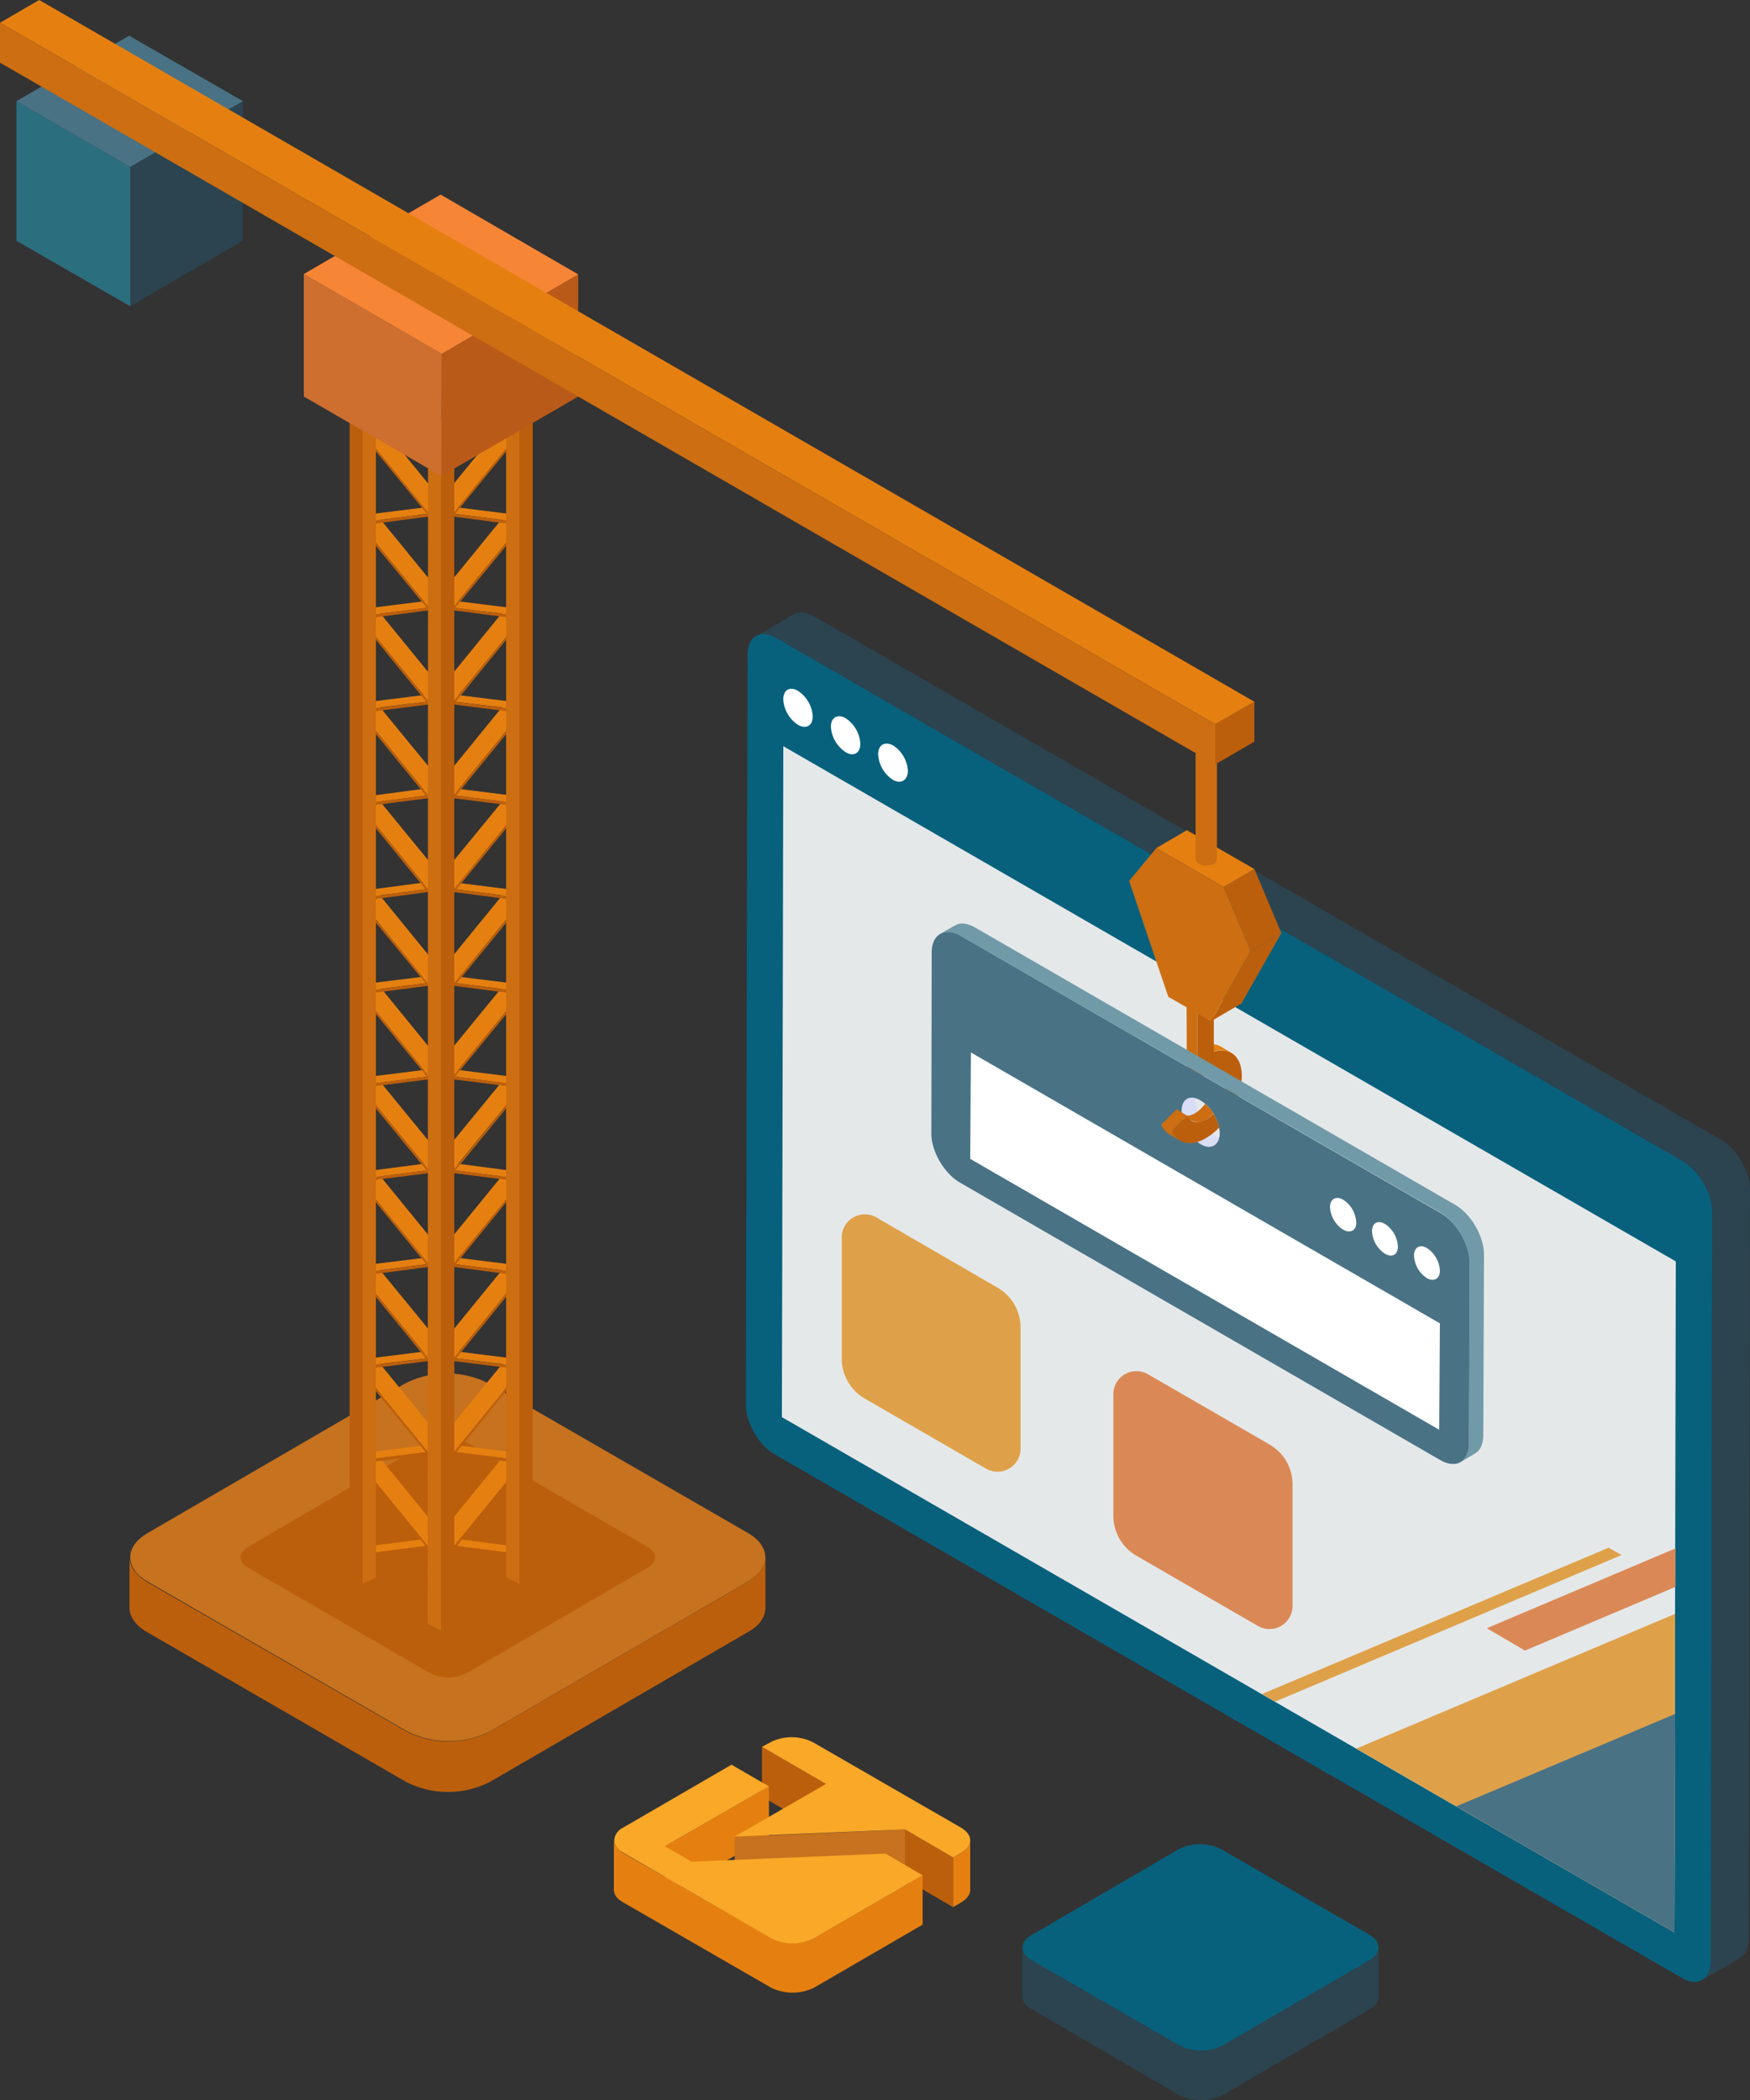 <svg xmlns="http://www.w3.org/2000/svg" width="500" height="600"><rect width="100%" height="100%" fill="#333333" stroke="none"/><defs><style>.a{fill:#bc5f0c}.b{fill:#c6721e}.c{fill:#2b4450}.e{fill:#497285}.f{fill:#e58010}.g{fill:#cc6e11}.k{fill:#07617d}.m{fill:#fff}.n{fill:#dea149}.o{fill:#da8956}.p{fill:#d9ddf6}.r{fill:#f9a828}</style></defs><path d="M218.7 445v14.5c-.1 2.5-1.7 5-5 6.8L140 509.1a26.4 26.4 0 0 1-24 0l-74-42.8c-3.3-1.9-5-4.4-5-7V445c0 2.5 1.8 5 5 7l74.1 42.7a26.4 26.4 0 0 0 24 0l73.5-42.7c3.3-2 5-4.4 5-6.9Z" class="a"/><path d="M213.7 438c6.6 3.8 6.6 10 0 13.9l-73.5 42.7a26.4 26.4 0 0 1-24 0l-74-42.7c-6.6-3.8-6.7-10 0-13.9l73.5-42.7a26.4 26.4 0 0 1 24 0Z" class="b"/><path d="M184.9 441.9c3 1.7 3 4.4 0 6.1l-51.5 30a11.7 11.7 0 0 1-10.6 0L71 448c-3-1.7-3-4.4 0-6.1l51.4-30a11.7 11.7 0 0 1 10.6 0Z" class="a"/><path d="m69.4 28.9-.1 39.9-32.1 18.7V47.7l32.2-18.8z" class="c"/><path fill="#2b6f7f" d="M37.2 47.7v39.8L4.7 68.8V28.9l32.5 18.8z"/><path d="M69.4 28.9 37.2 47.7 4.7 28.9l32.2-18.7 32.5 18.7z" class="e"/><path d="m122.4 307.3.8 1 4.7-2.6-18.9-23.2 12.6-1.6.4-.2.8.9 4.7-2.5-19-23.3 13.1-1.7.5-.2.8.9 4.7-2.6-19-23.2 13.1-1.7.5-.3.8 1 4.7-2.6-19.1-23.3 13.2-1.6.5-.3.8 1 4.6-2.6-19-23.3 13.2-1.6.5-.3.8 1 4.6-2.6-19-23.3 13.2-1.7.4-.2.8.9 4.7-2.5-20.3-24.9-4.7 2.6 18.2 22.3-14.4 1.8-4.7 2.6 3.4-.5-2.1 1.2 17.8 21.7-14.5 1.8-4.6 2.6 3.3-.4-2.1 1.1 17.8 21.7-14.5 1.8-4.6 2.6 3.3-.4-2 1.1 17.7 21.7-14.4 1.9-4.7 2.5 3.3-.4-2 1.1 17.7 21.7-14.4 1.9-4.7 2.5 3.3-.4-2 1.1 17.7 21.8-13.9 1.7-4.7 2.6 1.1-.1-.3.1 18.2 22.3-14.4 1.8-4.7 2.6 3.4-.4-2.1 1.1 17.8 21.7-14.5 1.9-4.6 2.5 3.3-.4-2.1 1.1 17.8 21.8-14.5 1.8-4.6 2.6 3.3-.5-2 1.2 17.7 21.7-14.4 1.8-4.7 2.6 3.3-.4-2 1.1 17.7 21.7-14.4 1.8-4.7 2.6 3.3-.4-2 1.1 17.7 21.7-13.9 1.8-4.7 2.6 19.5-2.5.4-.3.8 1 4.7-2.6-19-23.3 13.1-1.6.5-.3.8 1 4.7-2.6-19-23.3 13.1-1.6.5-.3.8 1 4.7-2.6-19.1-23.3 13.2-1.7.5-.2.8.9 4.6-2.5-19-23.3 13.2-1.7.5-.3.8 1 4.6-2.6-19-23.2 13.2-1.7.4-.3z" class="f"/><path d="m150.3 417.4-3.3-.4 2 1.1-17.7 21.7 13.9 1.8 4.7 2.6-19.4-2.5-.5-.3-.8 1-4.7-2.6 19-23.3-13.1-1.6-.5-.3-.8 1-4.7-2.6 19.1-23.3-13.2-1.6-.5-.3-.8 1-4.6-2.6 19-23.3-13.2-1.7-.5-.2-.8.9-4.6-2.5 19-23.3-13.2-1.7-.5-.3-.7 1-4.7-2.6 19-23.2-13.2-1.7-.4-.3-.8 1-4.7-2.6 19-23.2-12.6-1.6-.5-.2-.8.9-4.7-2.5 19-23.3-13.1-1.7-.5-.2-.8.9-4.7-2.5 19.1-23.3-13.2-1.7-.5-.3-.8 1-4.6-2.6 19-23.3-13.2-1.6-.5-.3-.8 1-4.6-2.6 19-23.3-13.2-1.6-.5-.3-.7.9-4.7-2.5 19-23.3-13.2-1.7-.4-.2-.8.9-4.7-2.5 20.3-24.9 4.7 2.6-18.2 22.3 14.4 1.8 4.7 2.6-3.4-.5 2.1 1.2-17.8 21.7 14.5 1.8 4.7 2.6-3.4-.4 2.1 1.1-17.8 21.7 14.5 1.8 4.6 2.6-3.3-.4 2 1.1-17.7 21.7 14.4 1.8 4.7 2.6-3.3-.4 2 1.1-17.7 21.8 14.4 1.8 4.7 2.6-3.3-.5 2 1.1-17.7 21.8 13.9 1.7 4.7 2.6-1.1-.1.3.1-18.2 22.3 14.4 1.8 4.7 2.6-3.4-.4 2.1 1.1-17.8 21.7 14.5 1.9 4.7 2.5-3.4-.4 2.1 1.1-17.8 21.8 14.5 1.8 4.6 2.6-3.3-.5 2 1.2-17.7 21.7 14.4 1.8 4.7 2.6-3.3-.4 2 1.1-17.7 21.7 14.4 1.8 4.7 2.6z" class="f"/><path d="m123.2 308.3-19.9 2.5 19.9 24.3-20 2.5 19.9 24.3-19.9 2.6 19.8 24.3-19.9 2.5 19.8 24.3-19.9 2.5 19.8 24.3-20.4 2.6-.3-.8 19.5-2.5-19.9-24.3 19.9-2.5-19.8-24.3 19.9-2.5-19.8-24.3 19.9-2.6-19.8-24.3 19.9-2.5-19.9-24.3 20-2.5-19.1-23.4h-.5l-.3-.8 19.5-2.5-19.9-24.2 19.9-2.6-19.8-24.3 19.9-2.5-19.8-24.3 19.9-2.5-19.8-24.3 19.9-2.6-19.9-24.2 20-2.6-19.4-23.7.3-.4 20.3 24.8-19.9 2.6 19.9 24.2-20 2.6 19.9 24.3-19.9 2.5L123 228l-19.9 2.5 19.8 24.3-19.9 2.6 19.8 24.2-19.3 2.5 19.7 24.2zM150.3 417.4l-19.8 24.3 19.4 2.5-.3.8-20.4-2.6 19.8-24.3-19.9-2.5 19.8-24.3-19.9-2.5 19.8-24.3-19.9-2.6 19.9-24.3-19.9-2.5 19.8-24.3-19.9-2.5 19.7-24.2-19.3-2.5 19.8-24.2-19.9-2.6 19.8-24.3L129 228l19.8-24.3-19.9-2.5 19.9-24.3-19.9-2.6 19.8-24.2-19.9-2.6 20.3-24.8.3.4-19.4 23.7 20 2.6-19.9 24.2 19.9 2.6-19.8 24.3 19.9 2.5-19.8 24.3 19.9 2.5-19.8 24.3 19.9 2.6-19.8 24.2 19.4 2.5-.3.8h-.4L130 307.6l20 2.5-19.9 24.3 19.9 2.5-19.8 24.3 19.9 2.6-19.8 24.3 19.9 2.5-19.8 24.3 19.9 2.5z" class="a"/><path d="M129.8 118.3V464l-3.8 1.8V120.1l3.8-1.8z" class="a"/><path d="M126 120.1v345.7l-3.8-1.8.1-345.7 3.7 1.8z" class="g"/><path d="M152.2 107.8v342.9l-3.8 1.8V109.6l3.8-1.8z" class="a"/><path d="M148.4 109.6v342.9l-3.8-1.8V107.8l3.8 1.8z" class="g"/><path d="M103.6 109.6v342.9l-3.7-1.8V107.8l3.7 1.8z" class="a"/><path d="M107.4 107.8v342.9l-3.8 1.8V109.6l3.8-1.8z" class="g"/><path fill="#ba5a19" d="m126.2 101.1-.1 34.9 39.1-22.7V78.4l-39 22.7z"/><path fill="#ce6f30" d="m126.2 101.1-.1 34.9-39.3-22.7v-35l39.4 22.8z"/><path fill="#f78536" d="m165.2 78.4-39 22.7-39.4-22.8 39.1-22.7 39.3 22.8z"/><path d="M226.8 175.5c1.5-.9 3.5-.8 5.8.6l259.2 149.6c4.5 2.6 8.2 9 8.2 14.2l-.4 214.2c0 2.6-1 4.5-2.4 5.3l-10.8 6.3c1.4-.9 2.4-2.7 2.4-5.3l.4-214.2c0-5.2-3.7-11.6-8.2-14.3L221.8 182.3c-2.3-1.3-4.3-1.4-5.8-.5Z" class="c"/><path d="M221.8 182.3c-4.5-2.6-8.2-.5-8.2 4.7l-.5 214.3c0 5.2 3.7 11.6 8.2 14.2l259.2 149.6c4.5 2.7 8.2.5 8.3-4.7l.4-214.2c0-5.2-3.7-11.6-8.2-14.3Z" class="k"/><path fill="#e5e8e9" d="m223.8 213.2-.4 191.7 255 147.2.4-191.7-255-147.2z"/><path d="M255.2 213c-2.4-1.3-4.3-.2-4.3 2.5a9.3 9.3 0 0 0 4.2 7.3c2.3 1.3 4.2.2 4.3-2.5a9.3 9.3 0 0 0-4.2-7.3ZM228 197.4c-2.3-1.4-4.2-.3-4.2 2.4a9.3 9.3 0 0 0 4.2 7.3c2.3 1.3 4.2.3 4.2-2.4a9.3 9.3 0 0 0-4.2-7.3ZM241.6 205.2c-2.3-1.3-4.2-.2-4.2 2.4a9.3 9.3 0 0 0 4.2 7.3c2.3 1.4 4.2.3 4.2-2.4a9.3 9.3 0 0 0-4.2-7.3Z" class="m"/><path d="m285 367.9-34.5-20a6.6 6.6 0 0 0-10 5.8v34.5a13.2 13.2 0 0 0 6.6 11.4l34.6 20a6.6 6.6 0 0 0 9.9-5.7v-34.5a13.2 13.2 0 0 0-6.6-11.5Z" class="n"/><path d="m362.7 412.7-34.6-20a6.6 6.6 0 0 0-10 5.8V433a13.2 13.2 0 0 0 6.6 11.5l34.6 20a6.6 6.6 0 0 0 10-5.8v-34.5a13.2 13.2 0 0 0-6.6-11.5Z" class="o"/><path d="m343.7 298.7 3 1.8a6.1 6.1 0 0 1 5.1.3l-3-1.8a6.1 6.1 0 0 0-5-.3Z" class="f"/><path d="M342.1 308.2v-28.7l4.6-2.7-3.1-1.8-4.6 2.7.1 28.7 3 1.8z" class="g"/><path d="M350.2 310.1a4 4 0 0 0-1.7-3.6l-3-1.8a4 4 0 0 1 1.6 3.6 12.2 12.2 0 0 1-2.8 7 11.7 11.7 0 0 1 2.4 2.8 12.5 12.5 0 0 0 3.5-8Z" class="p"/><path d="M354.8 307.4c0-5.6-3.4-8.3-8-6.9v-23.7l-4.7 2.7v28.7l2.4-1.3c3-1.8 5.6-.4 5.7 3.2a12.5 12.5 0 0 1-3.5 8 11.7 11.7 0 0 1 1.6 4.1c3.8-3.9 6.5-9.8 6.5-14.8Z" class="a"/><path d="m351 325-4.1 2.3c-1 .6-2.4.5-3.9-.4a11.9 11.9 0 0 1-5.4-9.5 3.7 3.7 0 0 1 1.6-3.4l4-2.4a3.7 3.7 0 0 0-1.5 3.4 12 12 0 0 0 5.4 9.5c1.5.9 2.9 1 3.9.4Z" class="p"/><path fill="#719aa8" d="m424 358.5-.2 51.5c0 2.6-.9 4.5-2.4 5.3l-4 2.4c1.4-.8 2.3-2.7 2.3-5.3l.2-51.6c0-5.2-3.7-11.6-8.3-14.3l-137.1-79.1c-2.3-1.3-4.4-1.4-5.9-.6l4.1-2.3c1.6-1 3.6-.8 5.9.5l137.1 79.2c4.6 2.6 8.3 9 8.3 14.3Z"/><path d="M411.6 346.6c4.6 2.6 8.3 9 8.3 14.3l-.2 51.5c0 5.3-3.7 7.4-8.3 4.7l-137.1-79.2c-4.5-2.6-8.3-9-8.2-14.2l.1-51.6c0-5.2 3.8-7.3 8.3-4.7ZM343 326.9c3 1.8 5.5.3 5.5-3.2a11.9 11.9 0 0 0-5.5-9.3c-3-1.8-5.4-.4-5.4 3a12 12 0 0 0 5.4 9.5" class="e"/><path d="M344.3 315.4a10.5 10.5 0 0 1-2.9 2.7 5.2 5.2 0 0 1-2.3.7h.1l-3-1.9-4.4 4.4a5.6 5.6 0 0 0 2.3 2.8l3 1.8a5.6 5.6 0 0 1-2.2-2.8l3.8-3.9 1.8 1a4 4 0 0 0 4-.3 9.7 9.7 0 0 0 2.2-1.8 11.7 11.7 0 0 0-2.4-2.7Z" class="g"/><path d="M344.5 319.9c-2.3 1.3-4.5.9-5.3-1.2l-4.3 4.4c1.5 3.7 5.4 4.6 9.6 2.1a17.6 17.6 0 0 0 3.8-3 11.7 11.7 0 0 0-1.6-4 9.7 9.7 0 0 1-2.2 1.7Z" class="a"/><path d="m277.4 300.7-.2 30.4 134 77.4.2-30.4-134-77.4zM407.7 356.6c-2-1.2-3.7-.2-3.7 2.1a8.2 8.2 0 0 0 3.7 6.5c2 1.1 3.7.2 3.7-2.2a8.2 8.2 0 0 0-3.7-6.4ZM383.8 342.8c-2-1.2-3.8-.3-3.8 2.1a8.2 8.2 0 0 0 3.7 6.4c2.1 1.2 3.8.3 3.8-2a8.2 8.2 0 0 0-3.7-6.5ZM395.7 349.7c-2-1.2-3.7-.3-3.7 2.1a8.2 8.2 0 0 0 3.7 6.4c2 1.2 3.7.3 3.7-2a8.2 8.2 0 0 0-3.7-6.5Z" class="m"/><path d="m357.3 271.7 8.8-5.1-11.4 20.1-8.7 5.1 11.3-20.1z" class="a"/><path d="m349.6 253.4 8.8-5.1 7.7 18.3-8.8 5.1-7.7-18.3z" class="a"/><path d="m330.4 242.3 8.7-5.1 19.3 11.1-8.8 5.1-19.2-11.1z" class="f"/><path d="m349.6 253.4 7.7 18.3-11.3 20.1-12.2-7-11.2-33.1 7.8-9.4 19.2 11.1zM347.7 212c.2.3.2.5 0 1v32.4a2 2 0 0 1-.7 1.4 5 5 0 0 1-4.4 0 1.7 1.7 0 0 1-1-1.4v-33.1a1.7 1.7 0 0 1 1-1.4 5 5 0 0 1 4.4 0c.7.4 1 .7.7 1.1Z" class="g"/><path d="m347.2 206.9 11.2-6.4v11.4l-11.2 6.5v-11.5z" class="a"/><path d="M0 6.5 11.2 0l347.2 200.5-11.2 6.4L0 6.5z" class="f"/><path d="M347.2 206.9v11.5L0 17.9V6.5l347.2 200.4z" class="g"/><path d="M393.9 556.5v14c0 1.4-1 2.6-2.6 3.6l-42 24.5a14 14 0 0 1-12.4 0L294.7 574c-1.8-1-2.6-2.3-2.6-3.6v-14.1c0 1.3 1 2.6 2.6 3.6l42.3 24.4a13.5 13.5 0 0 0 12.2 0l42.1-24.5c1.8-1 2.6-2.1 2.6-3.4Z" class="c"/><path d="M391.3 552.8c3.4 2 3.4 5.2 0 7.2l-42 24.4a13.6 13.6 0 0 1-12.3 0L294.7 560c-3.4-2-3.4-5.2 0-7.1l42-24.5a13.5 13.5 0 0 1 12.3 0Z" class="k"/><path d="M236 509.7v14h-.3l-12-6.9-6-3.5v-14.2l18.3 10.6z" class="a"/><path d="M219.7 510.4v14.2L190 541.7v-14.2l29.7-17.1z" class="f"/><path d="M258.6 522.7v14.2l-48.7 2.1v-14.2l25.8-1.1h.3l22.6-1z" class="b"/><path d="M272.3 530.7v14.2l-13.7-8v-14.2l13.7 8z" class="a"/><path d="m232.6 553.8 31-18v14.1l-31 18a14 14 0 0 1-12.3 0L178 543.5c-1.8-1-2.6-2.3-2.6-3.6v-14.1a3.8 3.8 0 0 0 1.3 2.5 6.6 6.6 0 0 0 .5.5 8 8 0 0 0 .8.6l18.8 10.8 23.5 13.5a13.5 13.5 0 0 0 12.3.1ZM277.2 525.8V540c0 1.3-.9 2.5-2.5 3.5l-2.4 1.4v-14.2l2.4-1.4a6 6 0 0 0 1.3-1l.4-.3a3.7 3.7 0 0 0 .6-1.2 3.3 3.3 0 0 0 .2-1Z" class="f"/><path d="m274.6 522.2-42.3-24.4a13.5 13.5 0 0 0-12.2 0l-2.4 1.3 18.3 10.6-26 15 48.6-2 13.7 8 2.4-1.4a6 6 0 0 0 1.3-1l.4-.3a3.7 3.7 0 0 0 .6-1.2 2.6 2.6 0 0 0 .2-.7v-.3c0-1.3-.9-2.6-2.6-3.6Z" class="r"/><path d="m253 529.6-55.4 2.3-7.6-4.4 29.7-17.1-10.7-6.2-31 18a4.3 4.3 0 0 0-2.5 3.6v.2a3.7 3.7 0 0 0 1.2 2.3 6.6 6.6 0 0 0 .5.5l.8.5 18.8 10.9 23.5 13.6a13.5 13.5 0 0 0 12.3 0l31-18Z" class="r"/><path d="m478.6 461.1-.2 91-90.9-52.5Z" class="n"/><path d="m478.6 489.7-.2 62.4-62.3-36Z" class="e"/><path d="m424.8 465.2 53.9-22.8v11l-43 18.2Z" class="o"/><path d="m360.6 484 99-41.8 3.7 2.1-99 41.9Z" class="n"/></svg>